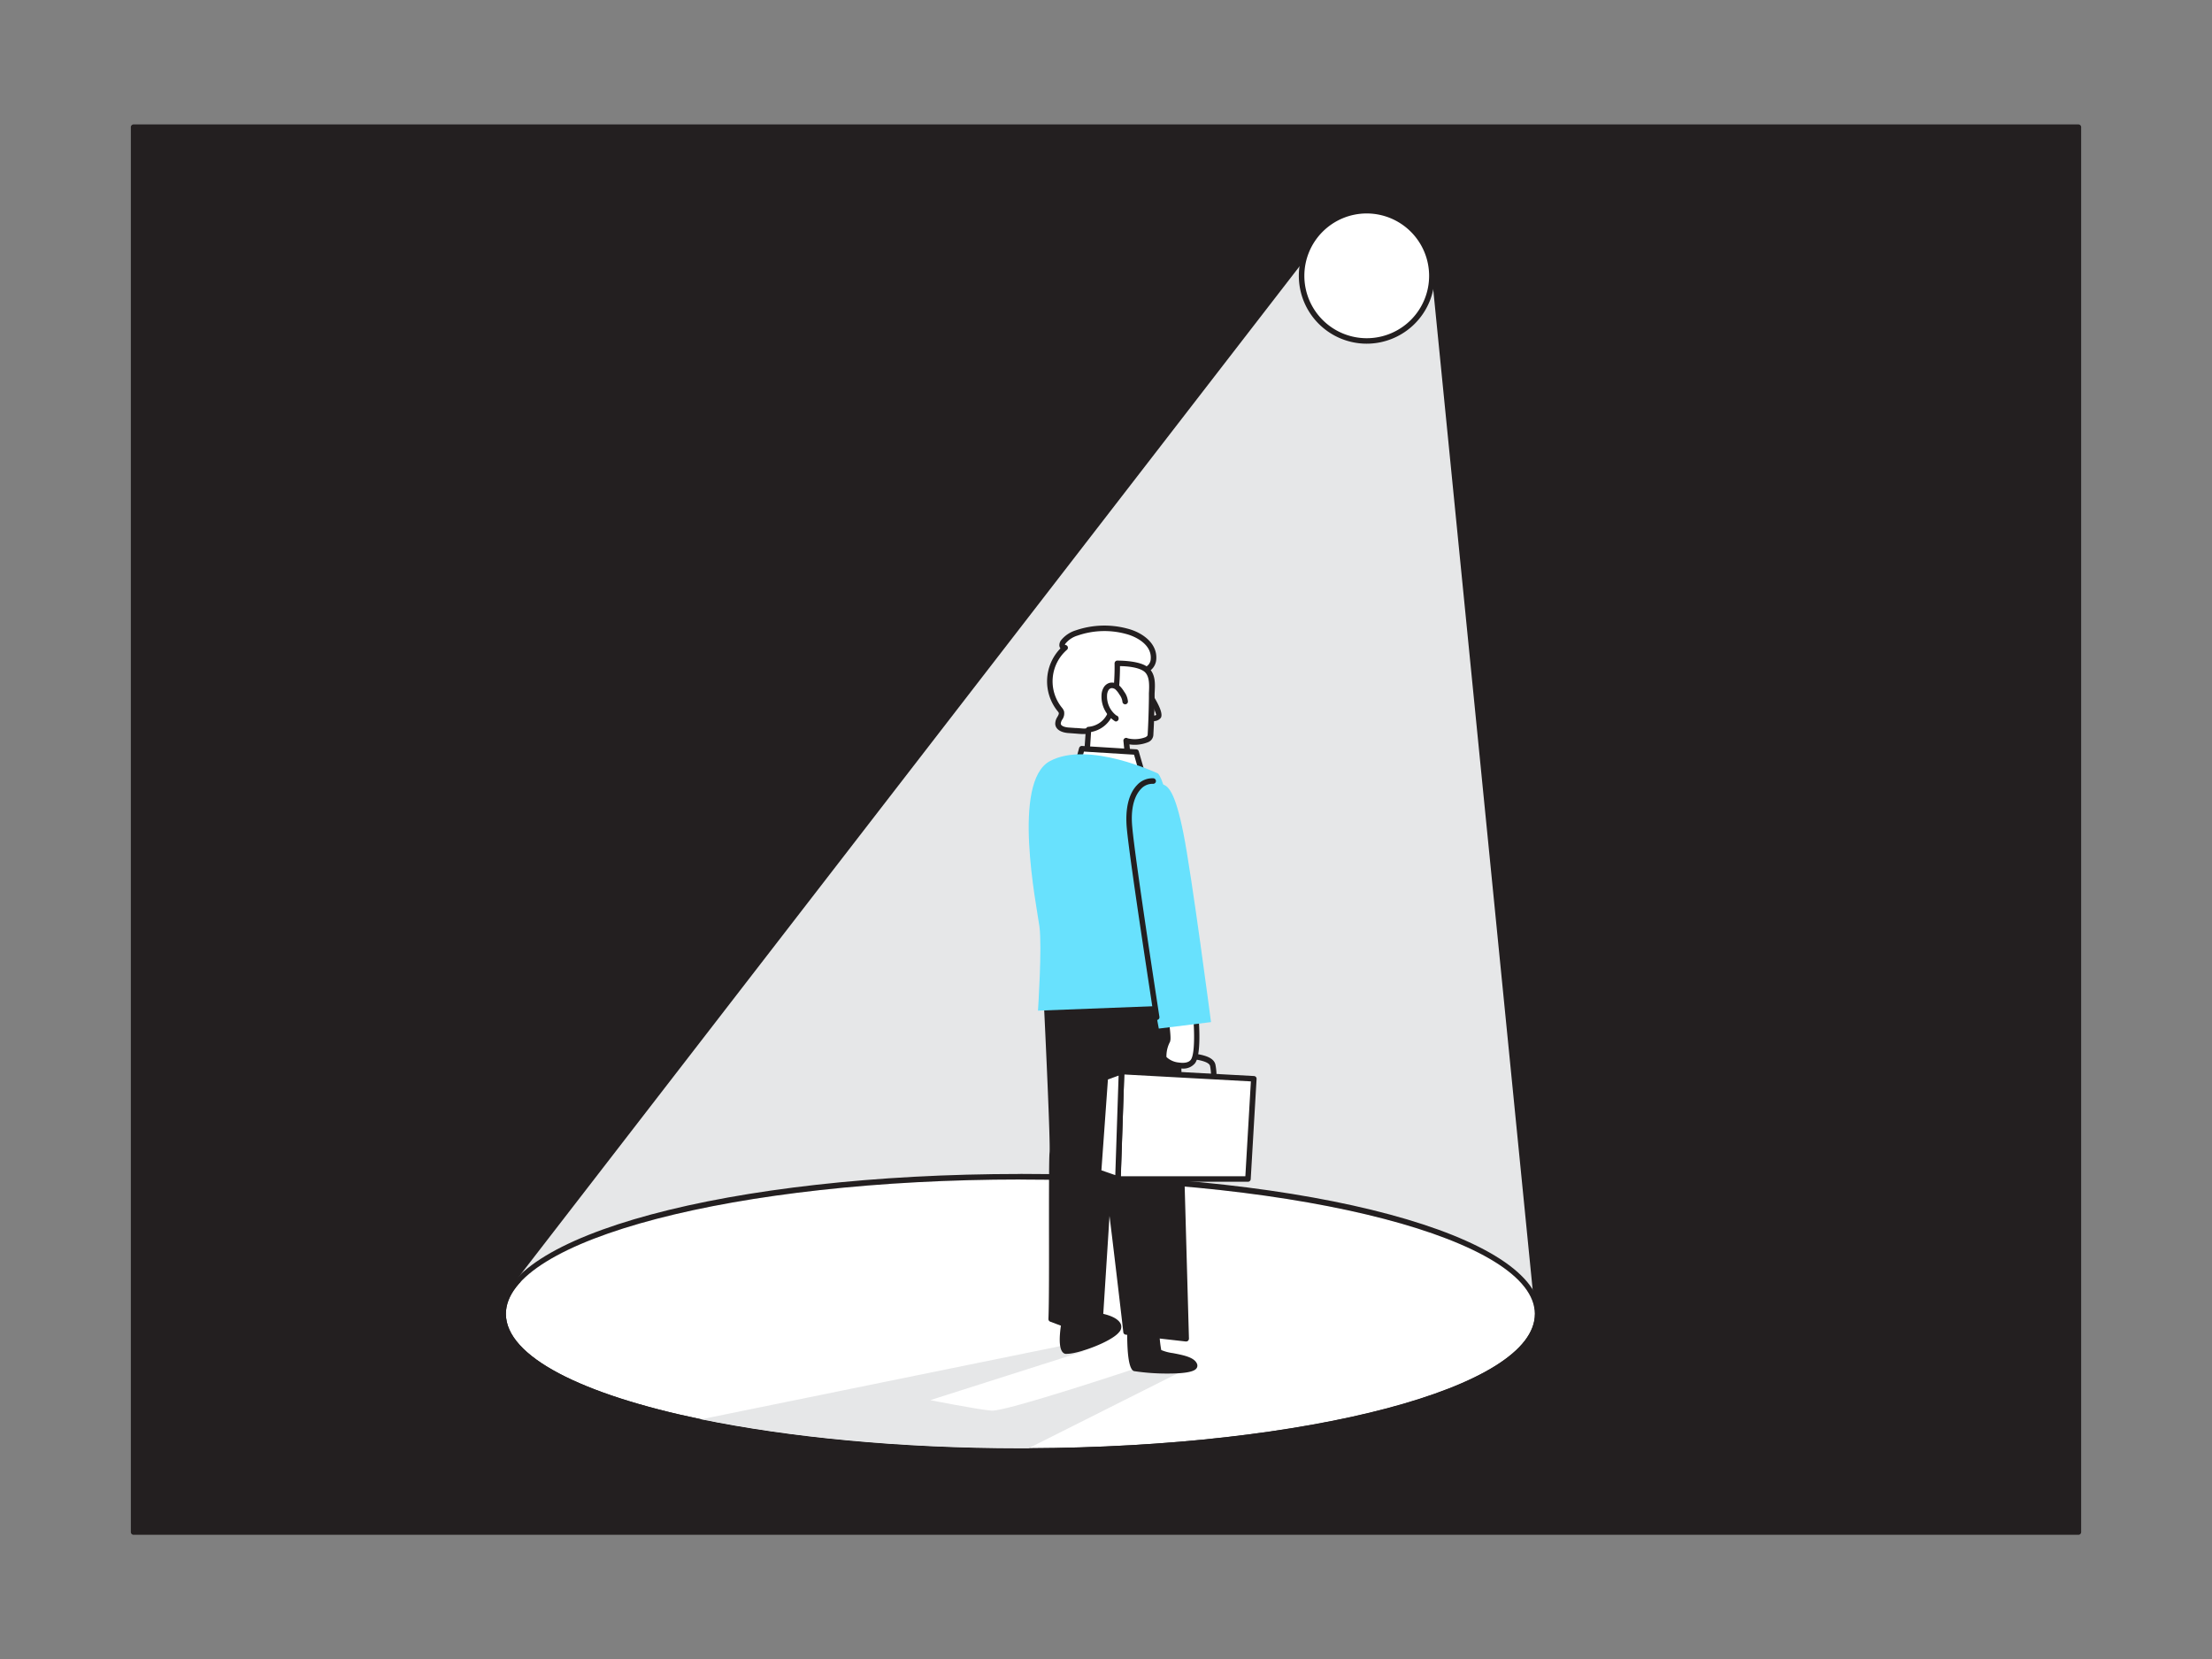 <svg xmlns="http://www.w3.org/2000/svg" viewBox="0 0 400 300"><rect x="0" y="0" width="400" height="300" fill="#808080" stroke="none"/><g id="_503_spotlight_flatline" data-name="#503_spotlight_flatline"><rect x="24.16" y="22.96" width="351.69" height="254.08" fill="#231f20"/><path d="M375.84,277.54H24.16a.5.5,0,0,1-.5-.5V23a.5.5,0,0,1,.5-.5H375.84a.5.5,0,0,1,.5.5V277A.5.5,0,0,1,375.84,277.54Zm-351.18-1H375.34V23.46H24.66Z" fill="#231f20"/><polygon points="277.59 237.6 258.93 49.88 237.3 45.18 93.14 231.76 277.59 237.6" fill="#e6e7e8"/><path d="M277.59,237.6c0,13.29-40.87,24.09-91.59,24.29h-1.46c-21.82,0-41.88-2-57.74-5.24-21.52-4.45-35.32-11.34-35.32-19.06,0-13.42,41.67-24.3,93.06-24.3S277.59,224.18,277.59,237.6Z" fill="#fff"/><path d="M184.54,213.3c51.39,0,93,10.88,93,24.3S236.72,261.69,186,261.89h-1.46c-21.82,0-41.88-2-57.74-5.24-21.52-4.45-35.32-11.34-35.32-19.06,0-13.42,41.67-24.3,93.06-24.3m0-1c-52.74,0-94.06,11.11-94.06,25.3,0,11.35,25.26,17.79,36.12,20,16.64,3.44,36.68,5.26,57.94,5.26H186c24.61-.1,47.72-2.68,65-7.27,10.28-2.72,27.52-8.68,27.52-18,0-14.19-41.31-25.3-94-25.3Z" fill="#231f20"/><path d="M216,246.82l-30,15.07h-1.46c-21.82,0-41.88-2-57.74-5.24l65.33-13.31,3.87,1-27.78,8.85s8.54,1.69,11.08,1.9,25.92-7.59,25.92-7.59Z" fill="#e6e7e8"/><path d="M192.73,237.55s-1.35,6.37,0,6.73,10.54-2.81,9.44-4.77-7.35-2-7.35-2Z" fill="#231f20"/><path d="M193,244.81a1.41,1.41,0,0,1-.39,0c-1.57-.43-.9-4.77-.36-7.32a.5.5,0,0,1,.49-.4h2.09c.67,0,6.56.06,7.78,2.21a1.36,1.36,0,0,1-.23,1.58C201,242.64,195,244.81,193,244.81Zm.15-6.76c-.55,2.77-.68,5.46-.26,5.76.91.25,7.39-1.9,8.7-3.59.24-.3.17-.43.15-.46-.7-1.25-4.61-1.71-6.91-1.71Z" fill="#231f20"/><path d="M189.18,179.64s1.35,27.18,1.1,28.89.05,24.37-.19,30l8.65,3.22s3.13-48.48,3.43-55.34.65-9.1.65-9.1Z" fill="#231f20"/><path d="M198.74,242.25l-.17,0L189.92,239a.5.5,0,0,1-.33-.49c.12-2.83.11-10.15.1-16.6,0-6.74,0-12.56.1-13.45.19-1.37-.74-21.25-1.11-28.8a.52.52,0,0,1,.42-.52l13.63-2.32a.51.51,0,0,1,.44.13.52.52,0,0,1,.14.44s-.35,2.31-.64,9-3.4,54.86-3.43,55.35a.51.51,0,0,1-.22.39A.57.57,0,0,1,198.74,242.25Zm-8.14-4.06,7.69,2.85c.38-5.87,3.1-48.32,3.38-54.65.21-4.83.44-7.37.57-8.47l-12.54,2.13c.18,3.65,1.31,26.91,1.08,28.55-.12.82-.11,7.17-.09,13.31C190.7,228.42,190.71,235.14,190.6,238.19Z" fill="#231f20"/><path d="M194.17,177.92s6.42,37.71,6.9,41.39,2.56,21.55,2.56,21.55l10.82,1.22-1.75-64.16Z" fill="#231f20"/><path d="M214.45,242.58h-.06l-10.82-1.23a.5.5,0,0,1-.44-.44c0-.18-2.09-17.91-2.56-21.54s-6.83-41-6.89-41.36a.47.47,0,0,1,.11-.41.49.49,0,0,1,.38-.18H212.7a.51.51,0,0,1,.5.49L215,242.07a.55.55,0,0,1-.16.38A.51.51,0,0,1,214.45,242.58Zm-10.37-2.18,9.85,1.12-1.72-63.1H194.76c.82,4.8,6.36,37.43,6.8,40.82S203.77,237.75,204.08,240.4Z" fill="#231f20"/><path d="M219.5,195.18a.5.5,0,0,1-.5-.5,10.31,10.31,0,0,0-.18-1.92c-.16-.61-1.28-1-3.33-1.28-1.16-.13-4.23-.49-4.9.18a5.76,5.76,0,0,0-.71,2.52.49.49,0,0,1-.54.45.51.51,0,0,1-.46-.54c0-.4.26-2.39,1-3.14s2.28-.86,5.71-.47c2.65.31,3.9.92,4.19,2a11.12,11.12,0,0,1,.21,2.16A.5.5,0,0,1,219.5,195.18Z" fill="#231f20"/><polygon points="202.16 213.2 202.82 193.77 226.74 195.08 225.67 213.2 202.16 213.2" fill="#fff"/><path d="M225.67,213.7h-23.5a.48.48,0,0,1-.36-.15.47.47,0,0,1-.14-.37l.65-19.42a.5.5,0,0,1,.16-.36.54.54,0,0,1,.37-.13l23.91,1.31a.51.51,0,0,1,.35.17.48.48,0,0,1,.12.36l-1.06,18.12A.5.5,0,0,1,225.67,213.7Zm-23-1H225.2l1-17.15L203.3,194.3Z" fill="#231f20"/><polygon points="202.16 213.2 198.66 211.98 199.88 194.83 202.82 193.77 202.16 213.2" fill="#fff"/><path d="M202.17,213.7a.47.47,0,0,1-.17,0l-3.51-1.22a.5.5,0,0,1-.33-.51l1.22-17.14a.51.51,0,0,1,.33-.44l2.94-1.06a.51.51,0,0,1,.46.07.5.5,0,0,1,.21.42l-.65,19.43a.51.51,0,0,1-.22.39A.51.51,0,0,1,202.17,213.7Zm-3-2.07,2.51.87.6-18-1.93.7Z" fill="#231f20"/><path d="M210.85,184.47a24.13,24.13,0,0,1,.29,3.59c-.15.37-1,2.24-.74,3.2s4,2.34,5.29.72.44-9.27.44-9.27Z" fill="#fff"/><path d="M213.82,193.23a5.74,5.74,0,0,1-1.19-.14c-1.17-.26-2.52-.91-2.71-1.72a6.69,6.69,0,0,1,.72-3.4,22,22,0,0,0-.29-3.43.51.51,0,0,1,.34-.55l5.28-1.76a.5.5,0,0,1,.43.06.49.49,0,0,1,.23.36c.08.81.79,7.92-.55,9.64A2.72,2.72,0,0,1,213.82,193.23Zm-2.42-8.42c.39,3,.25,3.32.2,3.44l0,.1a5.51,5.51,0,0,0-.67,2.79,3.76,3.76,0,0,0,2.25,1c.47.07,1.63.18,2.15-.49.77-1,.67-5.37.4-8.3Z" fill="#231f20"/><path d="M196,132.24c-.81,0-1.62-.12-2.56-.17s-2-.33-2-1.2.83-1.39.61-2.11a1.82,1.82,0,0,0-.32-.51,8.05,8.05,0,0,1,1-11.12c-.24.09-.51-.15-.54-.4a1.07,1.07,0,0,1,.25-.72,5.08,5.08,0,0,1,2.38-1.55,15.31,15.31,0,0,1,9-.31c2.28.59,5.06,2.29,4.85,5a2.16,2.16,0,0,1-1.79,2c-.41,2.94-1.87,5-3.72,7.17a11.81,11.81,0,0,1-4.64,3.39A6.4,6.4,0,0,1,196,132.24Z" fill="#fff"/><path d="M196,132.74h-.08c-.48,0-1-.05-1.48-.09l-1.1-.08c-1.52-.08-2.47-.7-2.52-1.67a2.29,2.29,0,0,1,.39-1.26c.19-.34.3-.56.25-.73a1.21,1.21,0,0,0-.21-.31,8.57,8.57,0,0,1,.51-11.35,1,1,0,0,1-.19-.46,1.47,1.47,0,0,1,.35-1.07,5.5,5.5,0,0,1,2.6-1.73,16,16,0,0,1,9.34-.32c2.76.7,5.45,2.69,5.23,5.55a2.74,2.74,0,0,1-1.85,2.44,14.57,14.57,0,0,1-3.78,7.07,12.28,12.28,0,0,1-4.84,3.53A6.93,6.93,0,0,1,196,132.74Zm-3.39-16.11a.5.5,0,0,1,.43.24.49.49,0,0,1-.1.63,7.56,7.56,0,0,0-.94,10.43,2.13,2.13,0,0,1,.41.68,1.93,1.93,0,0,1-.32,1.51,1.58,1.58,0,0,0-.27.72c0,.48.86.7,1.58.73l1.13.08c.48,0,.94.08,1.4.09h0a6.14,6.14,0,0,0,2.33-.41,11.25,11.25,0,0,0,4.44-3.25c2-2.37,3.24-4.26,3.6-6.92a.52.52,0,0,1,.46-.43,1.66,1.66,0,0,0,1.33-1.58c.2-2.61-2.72-4.06-4.47-4.51a14.81,14.81,0,0,0-8.75.29,4.46,4.46,0,0,0-2.14,1.38.61.61,0,0,0-.16.32Z" fill="#231f20"/><path d="M207.75,125.45s2.2,3.37,1.74,4.06-2,.23-2,.23" fill="#fff"/><path d="M208.51,130.39a4.21,4.21,0,0,1-1.15-.18.49.49,0,0,1-.33-.62.5.5,0,0,1,.62-.33c.49.15,1.27.21,1.42,0a11.54,11.54,0,0,0-1.74-3.5.5.5,0,0,1,.14-.69.49.49,0,0,1,.69.14c1.09,1.66,2.28,3.81,1.74,4.61A1.59,1.59,0,0,1,208.51,130.39Z" fill="#231f20"/><path d="M207.29,121c1.41,1.16,1,3.59,1,5.17,0,2.23-.1,4.46-.23,6.68-.08,1.41-3.74,1.43-4.39,1l.55,5.58-7.67-3,.34-4.61a4.69,4.69,0,0,0,3.93-2.85c1.44-2.87,1.26-9.12,1.26-9.12S205.92,119.89,207.29,121Z" fill="#fff"/><path d="M204.19,140a.57.57,0,0,1-.18,0l-7.67-3a.49.49,0,0,1-.31-.5l.33-4.61a.5.5,0,0,1,.5-.46,4.18,4.18,0,0,0,3.48-2.57c1.37-2.73,1.21-8.83,1.21-8.89a.54.54,0,0,1,.14-.36.46.46,0,0,1,.38-.15c.5,0,4.09,0,5.54,1.23s1.26,3.12,1.18,4.72c0,.3,0,.59,0,.85,0,2.22-.11,4.47-.23,6.7a1.51,1.51,0,0,1-.95,1.25,6.38,6.38,0,0,1-3.37.4l.48,4.86a.49.49,0,0,1-.19.44A.5.5,0,0,1,204.19,140Zm-7.14-3.81,6.57,2.55-.47-4.77a.5.5,0,0,1,.77-.46,5.42,5.42,0,0,0,3.24-.21c.23-.13.36-.26.37-.41.13-2.21.2-4.45.23-6.65,0-.28,0-.57,0-.89.07-1.38.16-3.09-.82-3.89s-3.15-1-4.41-1c0,1.59-.08,6.35-1.33,8.84a5.28,5.28,0,0,1-3.9,3.07Z" fill="#231f20"/><path d="M203.47,126.86a3.1,3.1,0,0,0-.62-1.53,4.35,4.35,0,0,0-.8-1,1.45,1.45,0,0,0-1.2-.37,1.34,1.34,0,0,0-.88.68,2.68,2.68,0,0,0-.28,1.11,4.78,4.78,0,0,0,2.19,4.25l-.13-.14" fill="#fff"/><path d="M201.8,130.47a.38.38,0,0,1-.19-.06,5.26,5.26,0,0,1-2.42-4.7,2.89,2.89,0,0,1,.35-1.32,1.81,1.81,0,0,1,1.21-.93,1.92,1.92,0,0,1,1.62.48,4.87,4.87,0,0,1,.9,1.12,3.45,3.45,0,0,1,.7,1.8.5.5,0,0,1-.5.5h0a.5.5,0,0,1-.5-.49,2.71,2.71,0,0,0-.54-1.27,4,4,0,0,0-.7-.9,1,1,0,0,0-.78-.26.82.82,0,0,0-.54.44,1.94,1.94,0,0,0-.22.89,4.29,4.29,0,0,0,1.7,3.62.4.4,0,0,1,.23.12.61.61,0,0,1,.08.73A.56.56,0,0,1,201.8,130.47Z" fill="#231f20"/><path d="M195,137.84l.66-2.45,9.82.61,1.06,3.65A19.33,19.33,0,0,1,195,137.84Z" fill="#fff"/><path d="M203.74,140.38a20.54,20.54,0,0,1-9-2.09.49.49,0,0,1-.27-.58l.67-2.45a.51.51,0,0,1,.51-.37l9.83.61a.48.48,0,0,1,.44.36l1.06,3.65a.51.51,0,0,1-.05.4.52.52,0,0,1-.33.23A15.1,15.1,0,0,1,203.74,140.38Zm-8.18-2.81a19.53,19.53,0,0,0,10.31,1.68l-.8-2.78-9.06-.56Z" fill="#231f20"/><path d="M209.41,139.88s-12.57-6-19.55-2.25-2.41,26.14-1.9,29.88-.26,15.25-.26,15.25l28-1.08S212.58,143.33,209.41,139.88Z" fill="#68e1fd"/><path d="M209.71,141.83s-4.66-.59-5.4,6.31S209.55,186,209.55,186l9.44-1.17s-3.52-26.86-5-34.2S211.22,141.65,209.71,141.83Z" fill="#68e1fd"/><path d="M209.16,184.45a.49.49,0,0,1-.49-.42c0-.28-4.4-28.41-4.92-34.38-.3-3.42.37-6.16,1.88-7.7a3.74,3.74,0,0,1,2.93-1.21.5.5,0,1,1-.06,1,2.8,2.8,0,0,0-2.16.91c-.75.77-2,2.69-1.59,6.92.52,5.93,4.86,34,4.91,34.31a.51.51,0,0,1-.42.57Z" fill="#231f20"/><path d="M204.34,240.12s-.1,7,.88,7.35,11.43,1,10.78-.66-6-1.55-6.45-2.44-.33-5.55-.33-5.55Z" fill="#231f20"/><path d="M211.29,248.38a39.53,39.53,0,0,1-6.23-.44c-.88-.29-1.29-2.92-1.22-7.83a.51.51,0,0,1,.37-.47l4.88-1.31a.53.53,0,0,1,.44.09.5.5,0,0,1,.19.41,20.29,20.29,0,0,0,.27,5.3,8.17,8.17,0,0,0,2.13.56c1.9.37,3.86.74,4.34,1.94a.83.83,0,0,1-.18.91C215.68,248.19,213.54,248.38,211.29,248.38Zm-6.45-7.87c0,2.89.21,6.1.61,6.52,1.11.36,9,.64,10-.11-.4-.64-2.29-1-3.56-1.25-1.64-.31-2.52-.5-2.82-1.06-.44-.81-.44-3.71-.41-5.14Z" fill="#231f20"/><circle cx="247.15" cy="49.87" r="11.77" fill="#fff"/><path d="M247.16,62.15a12.28,12.28,0,1,1,12.27-12.28A12.3,12.3,0,0,1,247.16,62.15Zm0-23.55a11.28,11.28,0,1,0,11.27,11.27A11.29,11.29,0,0,0,247.16,38.6Z" fill="#231f20"/></g></svg>